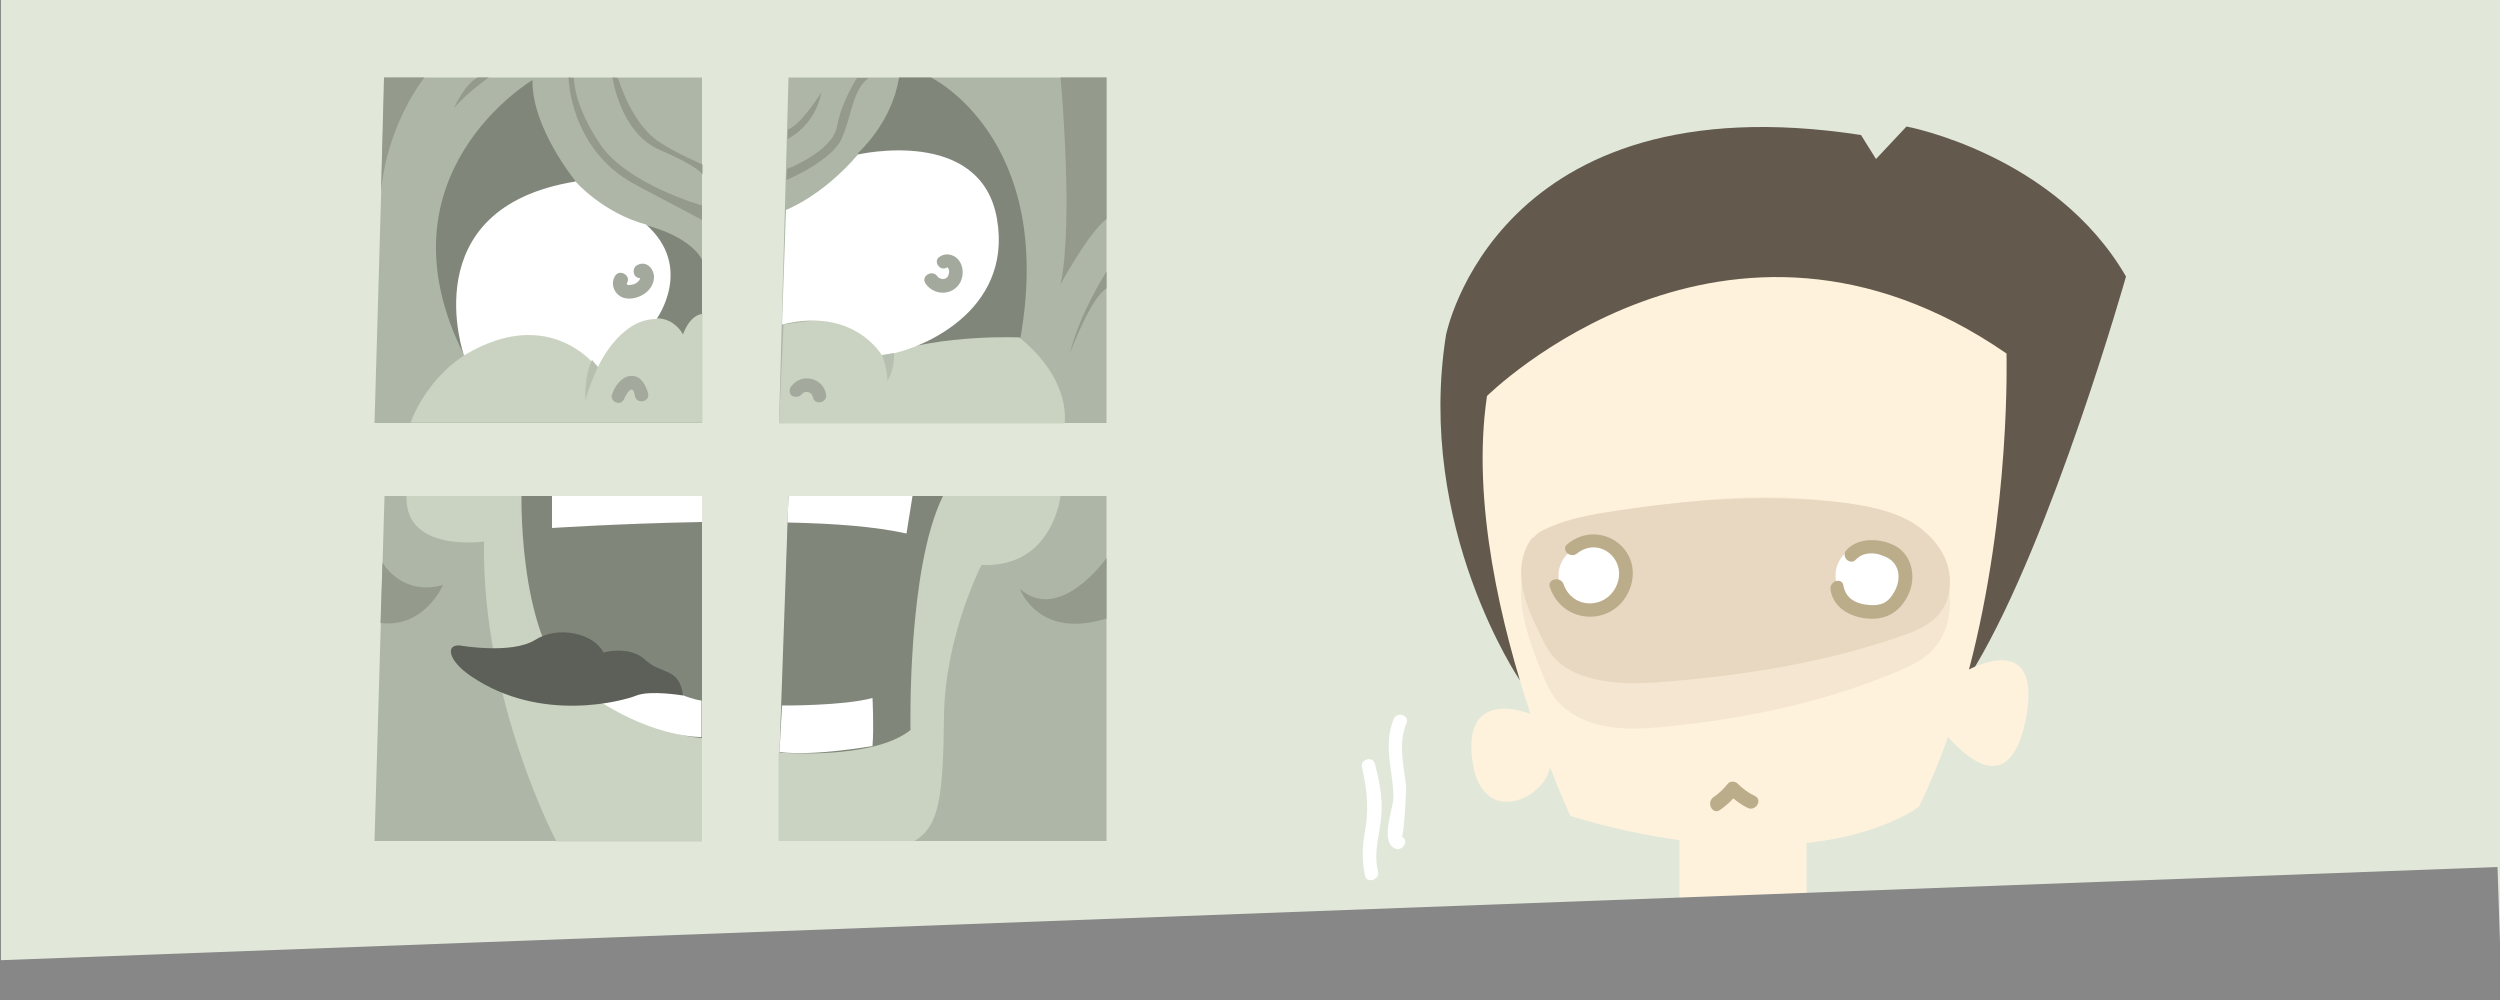<?xml version="1.0" encoding="utf-8"?>
<!-- Generator: Adobe Illustrator 18.1.1, SVG Export Plug-In . SVG Version: 6.00 Build 0)  -->
<svg version="1.1" id="Layer_2" xmlns="http://www.w3.org/2000/svg" xmlns:xlink="http://www.w3.org/1999/xlink" x="0px" y="0px"
	 viewBox="-150 -25 500 200" enable-background="new -150 -25 500 200" xml:space="preserve">
<rect x="-150" y="-25" width="500" height="200" fill="#333333" stroke="none"/>
<polygon fill="#E1E8DA" points="-149.9,-26 350,-26 350,175 -149.9,175.9 "/>
<polygon fill="#AEB7A7" points="7.7,-9.5 71.3,-9.5 71.3,59.6 5.8,59.6 "/>
<polygon fill="#AEB7A7" points="-73.1,-9.5 -9.6,-9.5 -9.6,59.6 -75.1,59.6 "/>
<polygon fill="#AEB7A7" points="7.7,74.2 71.3,74.2 71.3,143.2 5.8,143.2 "/>
<polygon fill="#AEB7A7" points="-73.1,74.2 -9.6,74.2 -9.6,143.2 -75.1,143.2 "/>
<path fill="#80877A" d="M7.7,74.2l-1.9,54.1c0,0,27.4,13.2,30.4-10.5c3.2-23.6,4.9-43.6,4.9-43.6H7.7z"/>
<path fill="#80877A" d="M-9.6,74.2v52.7c0,0-36.6,7.1-39.2-52.7H-9.6z"/>
<path fill="#CAD3C1" d="M-67.9,59.6c0,0,4.6-14.3,20.3-17.4s38.1-4.5,38.1-4.5v21.8H-67.9z"/>
<path fill="#80877A" d="M-21,20c0,0,8.6,1.9,11.4,6.9v10.9c0,0-2.3,0-3.8,4.1c0,0-3.1-6.5-11.2-1.1C-32.8,46.1-21,20-21,20z"/>
<path fill="#80877A" d="M-34.9,11.2c0,0-8.8-10.7-8.6-20.2c0,0-31.9,18.9-13.7,55L-34.9,11.2z"/>
<path fill="#CAD3C1" d="M6.7,39.9c0,0,36.8-5.9,47.3,2.7s8.9,17.1,8.9,17.1H5.8L6.7,39.9z"/>
<path fill="#80877A" d="M21.6,5.6c0,0,6.8-6,8.2-15.1h6.4c0,0,24.9,12,17.9,52c0,0-15.3-0.8-27.6,3.5L21.6,5.6z"/>
<path fill="#635A4D" d="M154,111.1c0,0-20.9-30.6-14.8-69.1c0,0,10-51.2,83-40l3,4.8l6.1-6.5c0,0,29.7,5.5,43.9,30
	c0,0-14.7,52-30.1,77.9S154,111.1,154,111.1z"/>
<g>
	<g>
		<path fill="#FFFFFF" d="M125.6,149.3c-1-4.2,0.5-7.7,0.7-11.8c0.2-3.3-0.5-6.5-1.3-9.7c-0.4-1.7-3-1-2.6,0.7
			c1.1,4.7,1.4,8.6,0.5,13.4c-0.5,2.8-0.5,5.4,0.1,8.2C123.3,151.8,126,151,125.6,149.3L125.6,149.3z"/>
	</g>
</g>
<g>
	<g>
		<path fill="#FFFFFF" d="M130.3,142.3c0.5,0.2,1-9.5,0.9-10.2c-0.5-4.3-1.6-8.3,0.1-12.5c0.6-1.6-2-2.4-2.6-0.7
			c-2.1,5.3-0.1,10.1,0,15.5c0,2.2-2.8,8.9,0.3,10.3C130.5,145.4,132,143,130.3,142.3L130.3,142.3z"/>
	</g>
</g>
<path fill="#FFF2DC" d="M243.8,108.9c8.4-32,7.5-63.2,7.5-63.2c-56.3-38.8-103.9,8.5-103.9,8.5c-3.2,21.4,3,46.4,8.7,63.6l0,0
	c0,0-13.3-5.5-11.7,8.7c1.5,14.3,14.5,8.5,15.6,1.9c2.4,6.2,4.1,9.8,4.1,9.8c7.9,2.4,15.1,3.9,21.6,4.8h0.2v11.8h25.4v-11.2
	c15.5-1.7,22.5-7.3,22.5-7.3c2.2-4.5,4.1-9.1,5.8-13.9c4,4.5,12.2,11.6,15.4-2.8C259.1,100.5,243.8,108.9,243.8,108.9z"/>
<g>
	<path fill="#F4E6D0" d="M158.7,82.5c3.8-2.4,8-3.5,12.3-4.5c15.6-3.2,31.5-4.7,47.3-2.5c4.1,0.5,8.1,1.5,11.8,3.5s7.1,5.5,8.8,10.1
		c1.7,4.6,1.5,10.5-1.2,14.4c-2,3-5.1,4.5-8,5.7c-14.9,6.3-30.4,9.5-46.2,11.1c-5.8,0.6-11.8,0.9-17.3-1.6c-1.8-0.9-3.6-2.1-5-3.8
		c-1.5-1.9-2.5-4.4-3.4-6.8c-1.5-3.7-2.8-7.5-3.4-11.6c-0.5-4.1,0-8.5,2.1-11.8C156.7,84.8,157,83.5,158.7,82.5z"/>
</g>
<g>
	<path fill="#E8D7C1" d="M158.7,81c3.8-1.9,8-2.8,12.3-3.5c15.6-2.5,31.5-3.8,47.3-2c4.1,0.5,8.1,1.2,11.8,2.8
		c3.7,1.6,7.1,4.5,8.8,8.1c1.7,3.6,1.5,8.5-1.2,11.5c-2,2.4-5.1,3.5-8,4.5c-14.9,5.1-30.4,7.6-46.2,8.9c-5.8,0.5-11.8,0.7-17.3-1.3
		c-1.8-0.7-3.6-1.6-5-3.1c-1.5-1.5-2.5-3.5-3.4-5.5c-1.5-3-2.8-6.1-3.4-9.4c-0.5-3.3,0-6.9,2.1-9.5C156.7,82.8,157,81.8,158.7,81z"
		/>
</g>
<g>
	<g>
		<path fill="#BCAD8A" d="M194,137c1.3-0.9,2.5-2,3.5-3.3c-0.6,0-1.3,0-1.9,0c1.2,1.2,2.5,2.2,4,2.9c1.5,0.7,3-1.6,1.4-2.4
			c-1.3-0.6-2.5-1.5-3.5-2.5c-0.5-0.5-1.5-0.5-1.9,0c-0.9,1.1-1.8,2-3,2.8C191.2,135.7,192.6,138,194,137L194,137z"/>
	</g>
</g>
<ellipse fill="#FFFFFF" cx="168.8" cy="90.1" rx="7.1" ry="6.5"/>
<ellipse fill="#FFFFFF" cx="224.2" cy="90.1" rx="7.1" ry="6.5"/>
<path fill="#FFFFFF" d="M21.6,5.9c0,0,24.6-5.7,27.8,12.9s-15.5,26.4-23,27.3c0,0-5.5-9.8-20-6.2L7.2,17C7.1,17,14.3,14.4,21.6,5.9z
	"/>
<path fill="#FFFFFF" d="M-20.8,19.9c-8.6-2.3-14.1-8.6-14.1-8.6c-32.7,5.3-22.3,34.8-22.3,34.8c17.3-10.5,26.7,2.5,26.7,2.5
	s4.2-9.8,11.8-9.8C-18.6,38.7-11.2,28.4-20.8,19.9z"/>
<path fill="#949B8C" d="M-36.3-9.5c0,0,0.2,14.5,13.5,21.5S-9.6,19-9.6,19v-2.9c0,0-15.1-4.3-20.4-12.3c-5.4-8-5.2-13.2-5.2-13.2
	L-36.3-9.5L-36.3-9.5z"/>
<path fill="#949B8C" d="M-27.5-9.5c0,0,1.5,11.1,9.5,14.5c7.9,3.4,8.5,4.9,8.5,4.9V7.9c0,0-5.3-2.3-8.5-4.4s-6.2-6.2-8.4-12.9
	L-27.5-9.5L-27.5-9.5z"/>
<path fill="#949B8C" d="M-52.2-9.5c-0.2,0-4.7,3.4-7,6.1c0,0,2-4.6,4.7-6.1H-52.2z"/>
<path fill="#949B8C" d="M7.3,11c0,0,9.1-3.8,11.1-8.4s2.1-9.6,5.3-12h-2.3c0,0-3.1,4.7-4,9.7s-10,8.5-10,8.5L7.3,11L7.3,11z"/>
<path fill="#949B8C" d="M7.5,2.8c0,0,5.5-2.5,6.8-9.4c0,0-4,6.5-6.7,7.5L7.5,2.8z"/>
<path fill="#949B8C" d="M62.1-9.5c0,0,2.7,28.9,0,41.4c0,0,5.4-10.1,9.2-13.1V-9.5H62.1z"/>
<path fill="#949B8C" d="M-65.1-9.5c0,0-7.5,9.2-8.7,23l0.6-23H-65.1z"/>
<g>
	<g>
		<path fill="#A3AA9D" d="M-25.1,54.6c0.2-0.4,0.8-1.6,1.4-1.7c0.5,0,0.6,1,0.7,1.4c0.5,1.7,3.1,1,2.6-0.7c-0.5-1.7-1.5-3.7-3.7-3.4
			c-1.8,0.3-3,2.2-3.5,3.7c-0.3,0.7,0.3,1.5,0.9,1.6C-26,55.8-25.3,55.3-25.1,54.6L-25.1,54.6z"/>
	</g>
</g>
<g>
	<g>
		<path fill="#A3AA9D" d="M10.2,54c0.7-1,2.1-0.8,2.4,0.5c0.4,1.7,3,1,2.6-0.7c-0.6-3.2-4.8-4.3-6.9-1.6c-0.5,0.5-0.5,1.4,0,1.9
			C8.6,54.4,9.7,54.5,10.2,54L10.2,54z"/>
	</g>
</g>
<path fill="#B7BFB0" d="M-30.4,48.4c0,0-1.7,3.5-2.5,6.7c0,0-0.4-4.5,1.3-8.1L-30.4,48.4z"/>
<path fill="#B7BFB0" d="M26.4,46c0,0,0.9,2.1,1.1,5.1c0,0,1.4-1.8,1.3-5.5L26.4,46z"/>
<path fill="#949B8C" d="M71.3,29.3c0,0-5.4,8.4-7.3,16.3c0,0,4.2-11.2,7.3-12.9V29.3z"/>
<g>
	<g>
		<path fill="#A3AA9D" d="M39.4,28.5c0.2-0.1,0-0.1,0.2,0.1c0.1,0.2,0.2,0.3,0.2,0.5c0.1,0.5-0.1,0.9-0.3,1.3
			c-0.5,0.6-1.5,0.5-2-0.1c-1-1.5-3.4-0.1-2.4,1.4c1.7,2.5,5.5,2.5,7-0.3c0.6-1.3,0.6-2.8-0.1-4c-0.8-1.4-2.6-2-4-1.1
			C36.5,27.1,37.9,29.4,39.4,28.5L39.4,28.5z"/>
	</g>
</g>
<g>
	<g>
		<path fill="#A3AA9D" d="M-21.5,30.5c-0.1-0.1-0.2-0.1-0.4-0.2c0,0.1,0,0.1,0,0.2c-0.1,0.1-0.2,0.5-0.2,0.5c-0.3,0.4-0.6,0.6-1,0.8
			c-0.3,0.1-1.8,0.5-1.5-0.2c0.9-1.5-1.5-2.9-2.4-1.4c-0.8,1.3-0.4,2.9,0.7,3.8c1.3,1.1,3.2,0.8,4.6,0.1c1.4-0.7,2.5-2.1,2.5-3.7
			c0-1.6-1.4-3.2-3.1-2.5C-24,28.5-23.3,31.2-21.5,30.5L-21.5,30.5z"/>
	</g>
</g>
<g>
	<g>
		<path fill="#BCAD8A" d="M160,92.5c2.7,7.8,13.4,7.8,16.1-0.1c2.6-7.9-6.4-13.7-12.6-8.6c-1.4,1.1,0.5,3,1.9,1.9
			c4.4-3.5,10,1.1,8,6.2c-2,5-8.9,5.1-10.7-0.1C162,90.1,159.3,90.9,160,92.5L160,92.5z"/>
	</g>
</g>
<g>
	<g>
		<path fill="#BCAD8A" d="M216.1,92.9c0.5,3.6,3.9,5.5,7.3,5.8c4,0.4,6.9-1.5,8.5-5.3c1.3-3.3,0.4-7.4-2.8-9.2
			c-3-1.6-7.4-1.8-9.8,0.8c-1.2,1.3,0.7,3.2,1.9,1.9c1.4-1.5,3.7-1.5,5.5-0.7c3.2,1.1,3.7,4.4,2.2,7.1c-1.2,2.2-2.6,2.9-5.1,2.7
			c-2.5-0.2-4.6-1.2-5.1-3.8C218.5,90.4,215.9,91.1,216.1,92.9L216.1,92.9z"/>
	</g>
</g>
<path fill="#CAD3C1" d="M-45.7,74.2c0,0-0.7,32.5,12.8,39.5c13.5,7,18.7,8.6,23.3,8.9v20.7h-29.1c0,0-15-28.2-14.5-60
	c0,0-15.9,2.3-15.5-9.1L-45.7,74.2L-45.7,74.2z"/>
<path fill="#CAD3C1" d="M62.1,74.2c0,0-1.5,14.4-15.8,13.8c0,0-7.3,14.1-7.5,30.2c-0.2,16.2-0.9,22-5.9,25H5.7v-17.7
	c0,0,18.8,1.6,26.4-4.5c0,0-0.7-32.3,6.5-46.8L62.1,74.2L62.1,74.2z"/>
<path fill="#FFFFFF" d="M-9.6,74.2h-30v6.4c0,0,13.5-0.9,30-1.2V74.2z"/>
<path fill="#FFFFFF" d="M7.7,74.2C7.7,74.2,7.7,74.1,7.7,74.2l-0.2,5.3c9.6,0.2,17.4,0.8,23.8,2.2l1.2-7.5
	C32.5,74.2,7.7,74.2,7.7,74.2z"/>
<path fill="#FFFFFF" d="M-13.3,114.1c0,0,2.3,0.9,3.6,1v7.3c0,0-9,0.3-20.8-7.4C-30.4,115-20.3,110.1-13.3,114.1z"/>
<path fill="#5C6058" d="M-58,104.1c0,0,10.3,1.8,15-1.1c4.7-3,11.8-1.3,13.7,2.5c0,0,5.2-1.5,8.4,1.5c3.2,3,6.8,1.4,7.5,7.1
	c0,0-6.5-1.1-9.3,0c-2.7,1.1-19.1,5.6-33-3.8C-60.5,107.1-60.9,103.8-58,104.1z"/>
<path fill="#FFFFFF" d="M6.4,116.1c0,0,12.2,0.1,18.1-1.5c0,0,0.3,5.9,0,9.6c0,0-11.8,2.1-18.6,1.2L6.4,116.1z"/>
<path fill="#949B8C" d="M71.3,86.6c0,0-9.3,13.2-17.3,6.2c0,0,3.6,10.2,17.3,5.9V86.6z"/>
<path fill="#949B8C" d="M-73.5,87.5c0,0,3.7,6.8,12.1,4.5c0,0-3.7,8.7-12.5,7.6L-73.5,87.5z"/>
<polygon fill="#878787" points="350.5,178.5 349.5,148.4 -151.5,167.1 -151.1,178.5 "/>
</svg>
